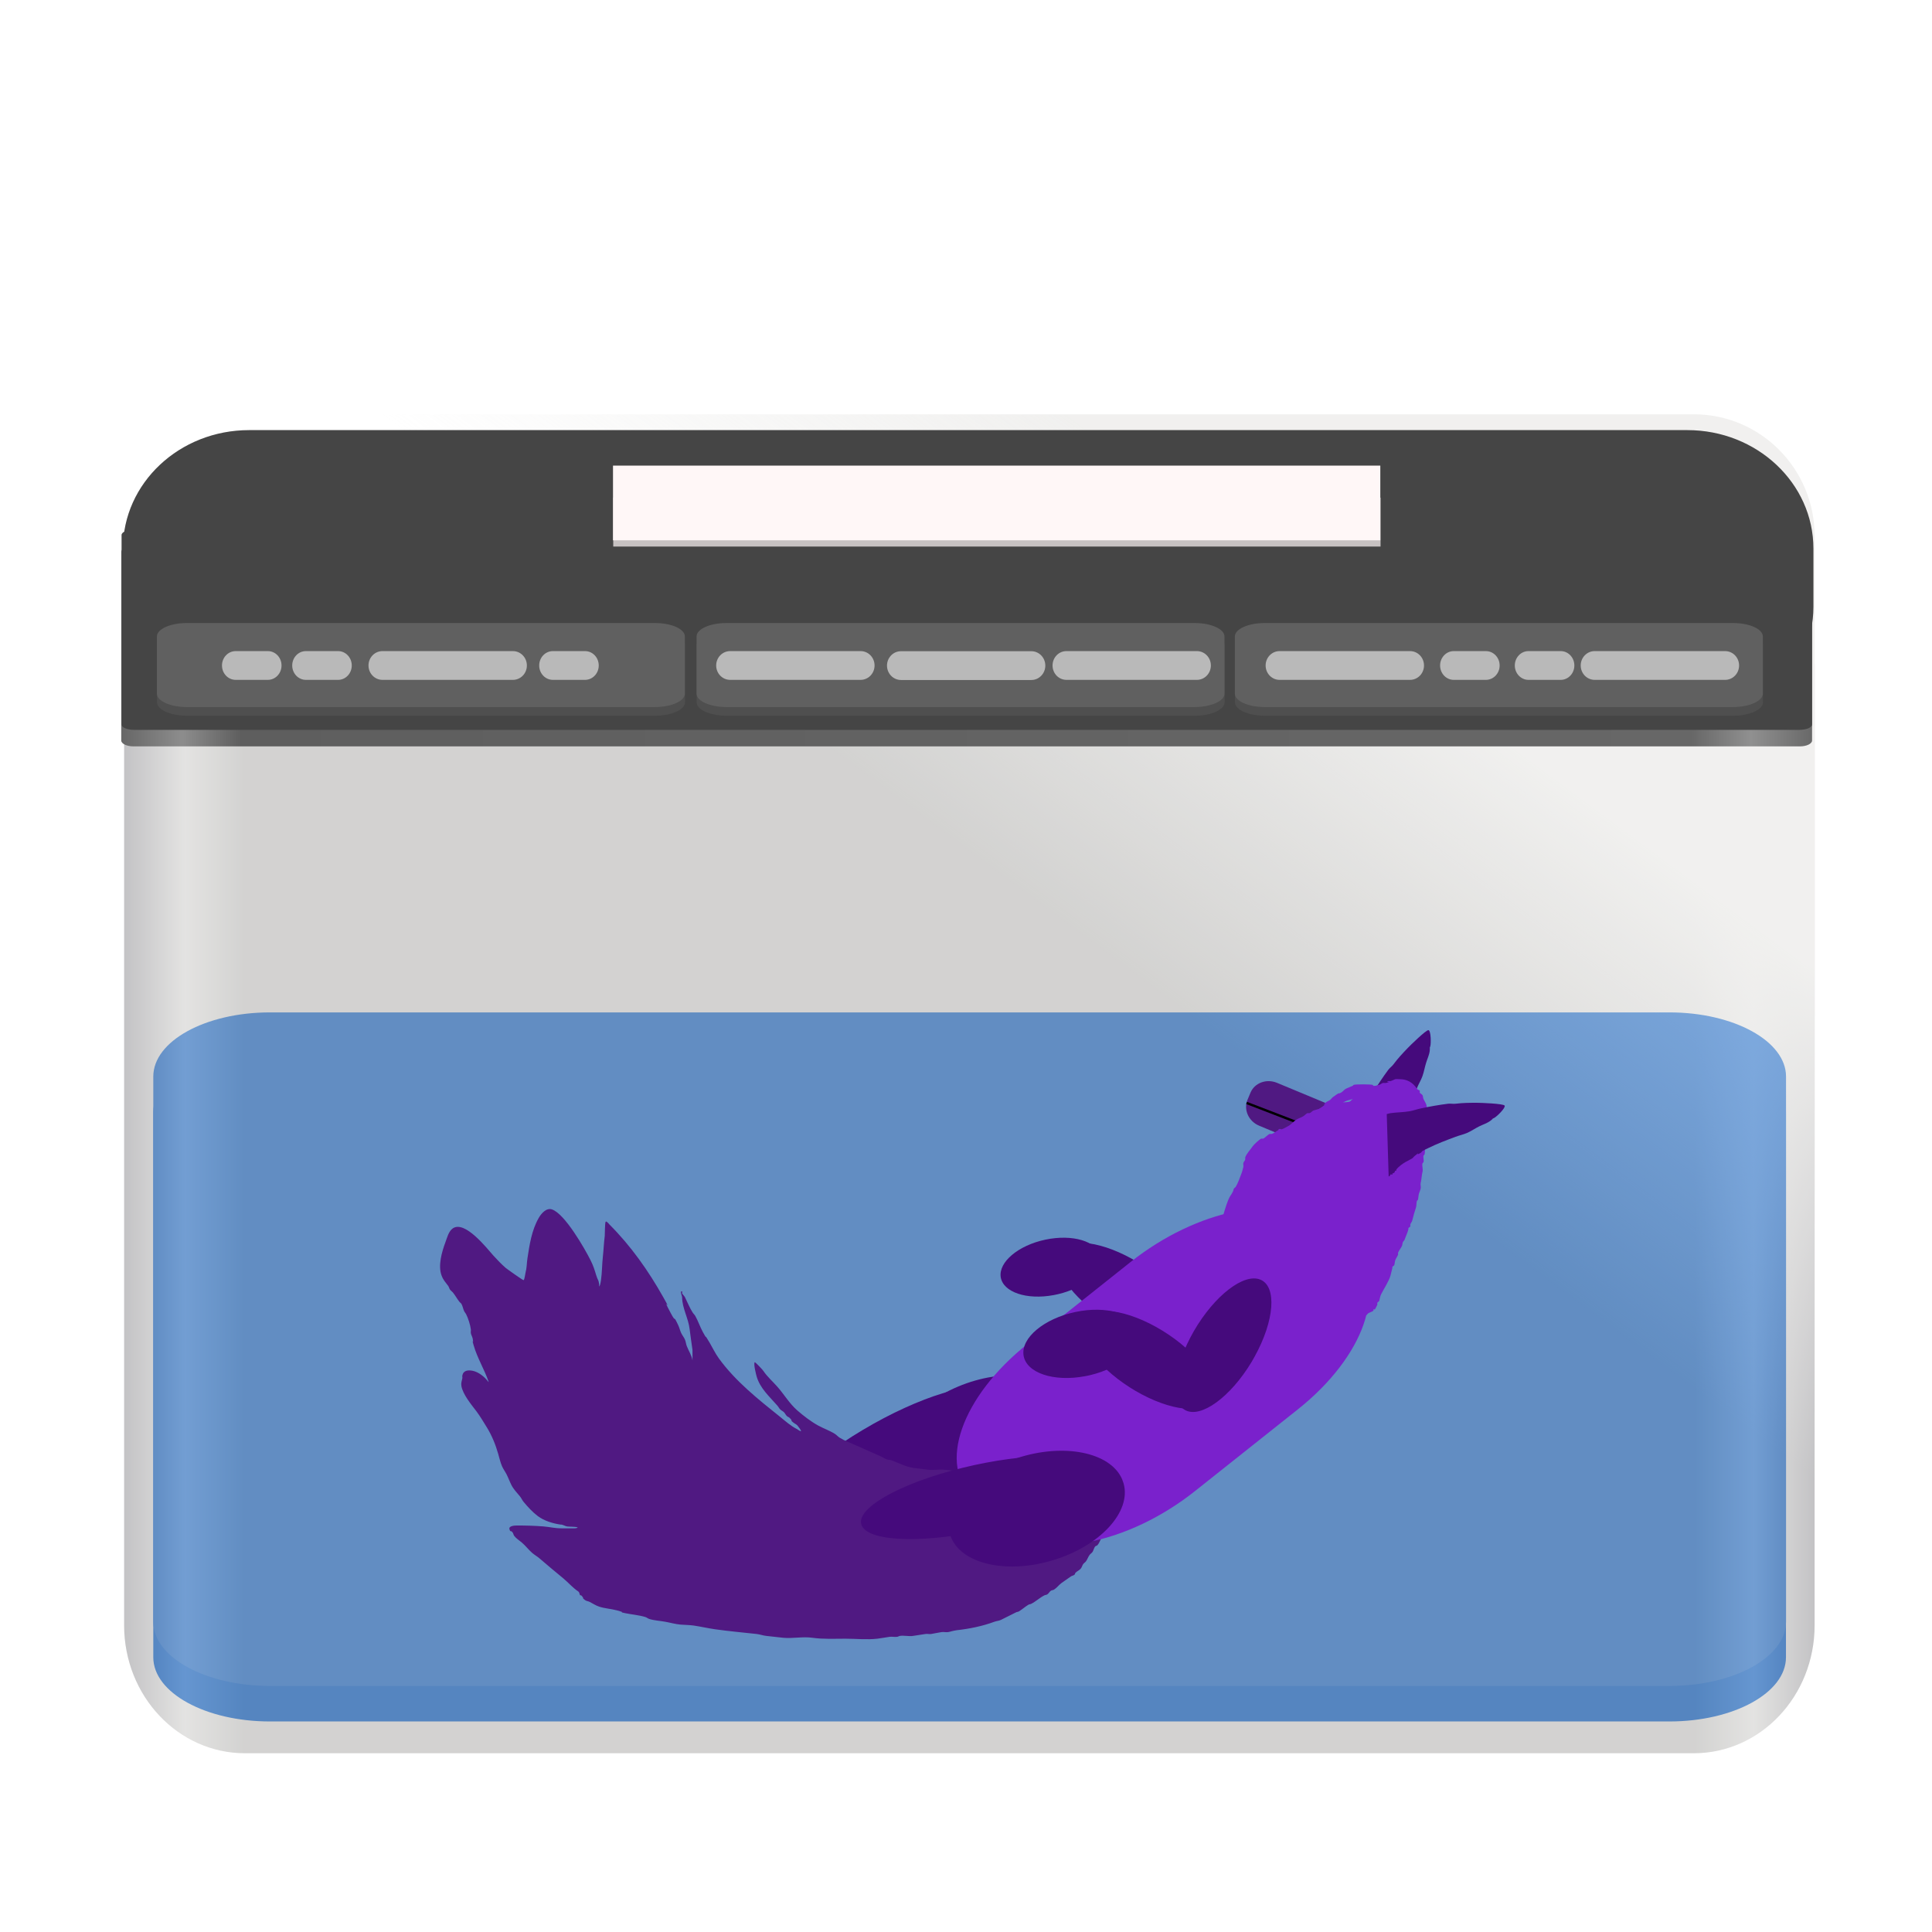 <?xml version="1.0" encoding="UTF-8"?>
<svg height="128px" viewBox="0 0 128 128" width="128px" xmlns="http://www.w3.org/2000/svg" xmlns:xlink="http://www.w3.org/1999/xlink">
    <filter id="a" height="100%" width="100%" x="0%" y="0%">
        <feColorMatrix color-interpolation-filters="sRGB" values="0 0 0 0 1 0 0 0 0 1 0 0 0 0 1 0 0 0 1 0"/>
    </filter>
    <mask id="b">
        <g filter="url(#a)">
            <rect fill-opacity="0.439" height="153.6" width="153.6" x="-12.8" y="-12.8"/>
        </g>
    </mask>
    <linearGradient id="c" gradientTransform="matrix(0.25 0 0 0.265 -5.927 251.168)" gradientUnits="userSpaceOnUse" x1="88.596" x2="536.596" y1="-449.394" y2="-449.394">
        <stop offset="0" stop-color="#77767b"/>
        <stop offset="0.036" stop-color="#c0bfbc"/>
        <stop offset="0.071" stop-color="#9a9996"/>
        <stop offset="0.929" stop-color="#9a9996"/>
        <stop offset="0.964" stop-color="#c0bfbc"/>
        <stop offset="1" stop-color="#77767b"/>
    </linearGradient>
    <linearGradient id="d" gradientTransform="matrix(1 0 0 1.008 454.68 -153.271)" gradientUnits="userSpaceOnUse" x1="-345.055" x2="-361.055" y1="217.922" y2="239.672">
        <stop offset="0" stop-color="#deddda"/>
        <stop offset="1" stop-color="#deddda" stop-opacity="0"/>
    </linearGradient>
    <clipPath id="e">
        <rect height="152" width="192"/>
    </clipPath>
    <linearGradient id="f" gradientTransform="matrix(0.25 0 0 0.044 -14.12 69.072)" gradientUnits="userSpaceOnUse" x1="88.596" x2="536.596" y1="-449.394" y2="-449.394">
        <stop offset="0.002" stop-color="#686868"/>
        <stop offset="0.036" stop-color="#8d8d8d"/>
        <stop offset="0.071" stop-color="#5e5e5e"/>
        <stop offset="0.929" stop-color="#676767"/>
        <stop offset="0.964" stop-color="#909090"/>
        <stop offset="1" stop-color="#696969"/>
    </linearGradient>
    <path d="m 17.883 69.426 h 92.715 c 4.27 0 7.727 1.902 7.727 4.25 v 36.125 c 0 2.348 -3.457 4.25 -7.727 4.25 h -92.715 c -4.266 0 -7.727 -1.902 -7.727 -4.25 v -36.125 c 0 -2.348 3.461 -4.25 7.727 -4.25 z m 0 0" fill="#1e75e0"/>
    <path d="m 17.883 67.074 h 92.719 c 4.266 0 7.727 1.902 7.727 4.25 v 36.125 c 0 2.348 -3.461 4.25 -7.727 4.25 h -92.719 c -4.27 0 -7.727 -1.902 -7.727 -4.25 v -36.125 c 0 -2.348 3.457 -4.25 7.727 -4.25 z m 0 0" fill="#3584e4"/>
    <g mask="url(#b)">
        <g clip-path="url(#e)" transform="matrix(1 0 0 1 -8 -16)">
            <path d="m 24.223 51.648 h 96 c 4.418 0 8 3.793 8 8.473 v 63.559 c 0 4.684 -3.582 8.477 -8 8.477 h -96 c -4.418 0 -8 -3.793 -8 -8.477 v -63.559 c 0 -4.68 3.582 -8.473 8 -8.473 z m 0 0" fill="url(#c)"/>
            <path d="m 24.223 43.449 h 96 c 4.418 0 8 3.613 8 8.066 v 68.574 c 0 4.453 -3.582 8.066 -8 8.066 h -96 c -4.418 0 -8 -3.613 -8 -8.066 v -68.574 c 0 -4.453 3.582 -8.066 8 -8.066 z m 0 0" fill="url(#d)"/>
        </g>
    </g>
    <path d="m 8.848 36.172 h 110.395 c 0.449 0 0.812 0.176 0.812 0.391 v 12.496 c 0 0.215 -0.363 0.391 -0.812 0.391 h -110.395 c -0.449 0 -0.816 -0.176 -0.816 -0.391 v -12.496 c 0 -0.215 0.367 -0.391 0.816 -0.391 z m 0 0" fill="url(#f)"/>
    <path d="m 8.898 35.09 h 110.312 c 0.465 0 0.844 0.16 0.844 0.355 v 12.559 c 0 0.195 -0.379 0.352 -0.844 0.352 h -110.312 c -0.469 0 -0.844 -0.156 -0.844 -0.352 v -12.559 c 0 -0.195 0.375 -0.355 0.844 -0.355 z m 0 0" fill="#454545"/>
    <path d="m 16.504 28.496 h 95.285 c 4.613 0 8.355 3.516 8.355 7.855 v 3.848 c 0 4.336 -3.742 7.852 -8.355 7.852 h -95.285 c -4.617 0 -8.359 -3.516 -8.359 -7.852 v -3.848 c 0 -4.34 3.742 -7.855 8.359 -7.855 z m 0 0" fill="#454545"/>
    <path d="m 83.805 41.852 h 31.012 c 1.094 0 1.984 0.398 1.984 0.891 v 3.785 c 0 0.492 -0.891 0.891 -1.984 0.891 h -31.012 c -1.098 0 -1.984 -0.398 -1.984 -0.891 v -3.785 c 0 -0.492 0.887 -0.891 1.984 -0.891 z m 0 0" fill="#4f4f4f"/>
    <path d="m 83.797 41.277 h 31.012 c 1.094 0 1.984 0.398 1.984 0.891 v 3.785 c 0 0.492 -0.891 0.891 -1.984 0.891 h -31.012 c -1.098 0 -1.984 -0.398 -1.984 -0.891 v -3.785 c 0 -0.492 0.887 -0.891 1.984 -0.891 z m 0 0" fill="#606060"/>
    <path d="m 96.316 43.137 h 2.129 c 0.5 0 0.91 0.426 0.91 0.953 s -0.41 0.953 -0.91 0.953 h -2.129 c -0.5 0 -0.906 -0.426 -0.906 -0.953 s 0.406 -0.953 0.906 -0.953 z m 0 0" fill="#b9b9b9"/>
    <path d="m 84.777 43.137 h 8.641 c 0.512 0 0.926 0.426 0.926 0.953 s -0.414 0.953 -0.926 0.953 h -8.641 c -0.512 0 -0.926 -0.426 -0.926 -0.953 s 0.414 -0.953 0.926 -0.953 z m 0 0" fill="#b9b9b9"/>
    <path d="m 101.266 43.137 h 2.133 c 0.5 0 0.906 0.426 0.906 0.953 s -0.406 0.953 -0.906 0.953 h -2.133 c -0.5 0 -0.906 -0.426 -0.906 -0.953 s 0.406 -0.953 0.906 -0.953 z m 0 0" fill="#b9b9b9"/>
    <path d="m 105.652 43.137 h 8.641 c 0.512 0 0.926 0.426 0.926 0.953 s -0.414 0.953 -0.926 0.953 h -8.641 c -0.512 0 -0.926 -0.426 -0.926 -0.953 s 0.414 -0.953 0.926 -0.953 z m 0 0" fill="#b9b9b9"/>
    <path d="m 48.137 41.852 h 31.012 c 1.098 0 1.984 0.398 1.984 0.891 v 3.785 c 0 0.492 -0.887 0.891 -1.984 0.891 h -31.012 c -1.094 0 -1.984 -0.398 -1.984 -0.891 v -3.785 c 0 -0.492 0.891 -0.891 1.984 -0.891 z m 0 0" fill="#4f4f4f"/>
    <path d="m 48.129 41.277 h 31.012 c 1.098 0 1.984 0.398 1.984 0.891 v 3.785 c 0 0.492 -0.887 0.891 -1.984 0.891 h -31.012 c -1.094 0 -1.98 -0.398 -1.98 -0.891 v -3.785 c 0 -0.492 0.887 -0.891 1.98 -0.891 z m 0 0" fill="#606060"/>
    <path d="m 70.656 43.137 h 8.641 c 0.512 0 0.926 0.426 0.926 0.953 s -0.414 0.953 -0.926 0.953 h -8.641 c -0.512 0 -0.922 -0.426 -0.922 -0.953 s 0.41 -0.953 0.922 -0.953 z m 0 0" fill="#b9b9b9"/>
    <path d="m 59.688 43.145 h 8.645 c 0.508 0 0.922 0.426 0.922 0.953 c 0 0.523 -0.414 0.953 -0.922 0.953 h -8.645 c -0.508 0 -0.922 -0.43 -0.922 -0.953 c 0 -0.527 0.414 -0.953 0.922 -0.953 z m 0 0" fill="#b9b9b9"/>
    <path d="m 48.375 43.137 h 8.641 c 0.512 0 0.926 0.426 0.926 0.953 s -0.414 0.953 -0.926 0.953 h -8.641 c -0.512 0 -0.926 -0.426 -0.926 -0.953 s 0.414 -0.953 0.926 -0.953 z m 0 0" fill="#b9b9b9"/>
    <path d="m 12.387 41.852 h 31.012 c 1.098 0 1.984 0.398 1.984 0.891 v 3.785 c 0 0.492 -0.887 0.891 -1.984 0.891 h -31.012 c -1.094 0 -1.984 -0.398 -1.984 -0.891 v -3.785 c 0 -0.492 0.891 -0.891 1.984 -0.891 z m 0 0" fill="#4f4f4f"/>
    <path d="m 12.379 41.277 h 31.012 c 1.098 0 1.984 0.398 1.984 0.891 v 3.785 c 0 0.492 -0.887 0.891 -1.984 0.891 h -31.012 c -1.094 0 -1.984 -0.398 -1.984 -0.891 v -3.785 c 0 -0.492 0.891 -0.891 1.984 -0.891 z m 0 0" fill="#606060"/>
    <path d="m 36.629 43.137 h 2.129 c 0.504 0 0.91 0.426 0.91 0.953 s -0.406 0.953 -0.91 0.953 h -2.129 c -0.5 0 -0.906 -0.426 -0.906 -0.953 s 0.406 -0.953 0.906 -0.953 z m 0 0" fill="#b9b9b9"/>
    <path d="m 15.617 43.137 h 2.129 c 0.5 0 0.906 0.426 0.906 0.953 s -0.406 0.953 -0.906 0.953 h -2.129 c -0.504 0 -0.91 -0.426 -0.91 -0.953 s 0.406 -0.953 0.91 -0.953 z m 0 0" fill="#b9b9b9"/>
    <path d="m 20.266 43.137 h 2.133 c 0.5 0 0.906 0.426 0.906 0.953 s -0.406 0.953 -0.906 0.953 h -2.133 c -0.5 0 -0.906 -0.426 -0.906 -0.953 s 0.406 -0.953 0.906 -0.953 z m 0 0" fill="#b9b9b9"/>
    <path d="m 25.34 43.137 h 8.641 c 0.512 0 0.926 0.426 0.926 0.953 s -0.414 0.953 -0.926 0.953 h -8.641 c -0.512 0 -0.926 -0.426 -0.926 -0.953 s 0.414 -0.953 0.926 -0.953 z m 0 0" fill="#b9b9b9"/>
    <path d="m 40.629 32.973 h 50.836 v 3.238 h -50.836 z m 0 0" fill="#c7c2c2"/>
    <path d="m 40.613 30.848 h 50.836 v 4.949 h -50.836 z m 0 0" fill="#fff7f7"/>
    <path d="m 69.82 85.801 c -1.805 0.34 -3.367 -0.191 -3.52 -1.191 c -0.148 -0.996 1.164 -2.102 2.961 -2.48 s 3.414 0.105 3.645 1.086 c 0.227 0.984 -1.023 2.109 -2.809 2.527" fill="#450a7c"/>
    <path d="m 73.266 87.414 c -2.289 -1.461 -3.652 -3.449 -3.066 -4.473 c 0.582 -1.023 2.902 -0.711 5.219 0.707 c 2.316 1.418 3.777 3.422 3.289 4.504 c -0.488 1.082 -2.746 0.852 -5.082 -0.52" fill="#450a7c"/>
    <path d="m 70.676 92.98 c 0.668 1.832 -1.223 4.246 -4.262 5.43 c -3.039 1.184 -6.105 0.707 -6.906 -1.074 c -0.801 -1.781 0.965 -4.215 3.969 -5.473 c 3.008 -1.262 6.148 -0.887 7.074 0.844" fill="#450a7c"/>
    <path d="m 60.211 98.008 c -3.781 2.191 -7.465 3.23 -8.289 2.336 c -0.828 -0.891 1.504 -3.387 5.25 -5.613 c 3.742 -2.23 7.523 -3.375 8.508 -2.574 c 0.984 0.797 -1.191 3.246 -4.895 5.508" fill="#450a7c"/>
    <path d="m 66 97.062 c -0.277 0.137 -0.527 0.219 -0.812 0.312 c -0.094 0.031 -0.215 -0.02 -0.312 0 c -0.734 0.148 -1.566 0.082 -2.312 0 c -0.348 -0.039 -0.715 0.043 -1.062 0 c -0.332 -0.043 -0.668 -0.078 -1 -0.125 c -0.508 -0.074 -0.965 -0.328 -1.438 -0.5 c -0.102 -0.035 -0.211 -0.027 -0.312 -0.062 c -0.133 -0.047 -0.246 -0.129 -0.375 -0.188 c -0.559 -0.254 -1.129 -0.496 -1.688 -0.75 c -0.352 -0.16 -0.734 -0.293 -1.062 -0.5 c -0.113 -0.07 -0.199 -0.18 -0.312 -0.25 c -0.352 -0.223 -0.766 -0.363 -1.125 -0.562 c -0.477 -0.266 -0.965 -0.641 -1.375 -1 c -0.512 -0.449 -0.867 -1.055 -1.312 -1.562 c -0.309 -0.352 -0.68 -0.672 -0.938 -1.062 c -0.055 -0.082 -0.535 -0.59 -0.562 -0.562 c -0.098 0.098 0.098 0.84 0.125 0.938 c 0.227 0.793 0.848 1.332 1.375 1.938 c 0.07 0.078 0.113 0.176 0.188 0.25 s 0.176 0.113 0.25 0.188 s 0.113 0.176 0.188 0.25 c 0.055 0.055 0.133 0.07 0.188 0.125 c 0.246 0.246 0.004 0.129 0.25 0.312 c 0.105 0.082 0.234 0.129 0.312 0.25 c 0.02 0.027 0.219 0.281 0.188 0.312 c -0.035 0.035 -0.23 -0.117 -0.25 -0.125 c -0.418 -0.207 -0.762 -0.52 -1.125 -0.812 c -1.453 -1.164 -2.957 -2.355 -4.062 -3.875 c -0.242 -0.332 -0.418 -0.711 -0.625 -1.062 c -0.43 -0.738 -0.082 -0.035 -0.438 -0.688 c -0.188 -0.344 -0.312 -0.727 -0.5 -1.062 c -0.051 -0.09 -0.133 -0.16 -0.188 -0.25 c -0.199 -0.316 -0.336 -0.672 -0.5 -1 c -0.043 -0.086 -0.145 -0.164 -0.188 -0.25 c -0.02 -0.039 0.031 -0.094 0 -0.125 c -0.016 -0.016 -0.047 -0.016 -0.062 0 c -0.055 0.055 0.062 0.305 0.062 0.375 c 0 0.719 0.422 1.41 0.5 2.125 c 0.051 0.457 0.129 0.918 0.188 1.375 c 0.008 0.047 -0.004 0.875 0 0.875 c 0.062 0 0.012 -0.125 0 -0.188 c -0.059 -0.348 -0.25 -0.617 -0.375 -0.938 c -0.055 -0.141 -0.066 -0.297 -0.125 -0.438 c -0.066 -0.156 -0.18 -0.285 -0.25 -0.438 c -0.074 -0.16 -0.113 -0.34 -0.188 -0.5 c -0.387 -0.828 -0.102 -0.066 -0.5 -0.812 c -0.723 -1.352 0.203 0.184 -0.5 -1.062 c -0.984 -1.75 -2.141 -3.391 -3.562 -4.812 c 0 0 -0.191 -0.246 -0.25 -0.188 s -0.051 0.828 -0.062 0.938 c -0.059 0.453 -0.074 0.918 -0.125 1.375 c -0.059 0.52 -0.051 1.047 -0.125 1.562 c -0.016 0.105 -0.035 0.211 -0.062 0.312 c -0.016 0.062 -0.129 0.188 -0.062 0.188 c 0.02 0 0 -0.043 0 -0.062 c 0 -0.062 0.008 -0.125 0 -0.188 c -0.043 -0.305 -0.09 -0.238 -0.188 -0.562 c -0.109 -0.363 -0.199 -0.652 -0.375 -1 c -0.383 -0.766 -1.707 -3.09 -2.562 -3.375 c -0.375 -0.125 -0.715 0.281 -0.875 0.562 c -0.469 0.82 -0.609 1.766 -0.75 2.688 c -0.047 0.316 -0.039 0.633 -0.125 0.938 c -0.027 0.094 -0.059 0.434 -0.125 0.5 c -0.027 0.027 -1.117 -0.75 -1.188 -0.812 c -0.277 -0.242 -0.566 -0.539 -0.812 -0.812 c -0.414 -0.461 -1.879 -2.352 -2.688 -1.812 c -0.289 0.195 -0.387 0.641 -0.5 0.938 c -0.23 0.617 -0.496 1.535 -0.25 2.188 c 0.125 0.332 0.254 0.43 0.438 0.688 c 0.055 0.074 0.07 0.176 0.125 0.25 c 0.051 0.07 0.133 0.121 0.188 0.188 c 0.16 0.195 0.281 0.43 0.438 0.625 c 0.035 0.047 0.094 0.074 0.125 0.125 c 0.086 0.145 0.113 0.348 0.188 0.5 c 0.035 0.066 0.09 0.121 0.125 0.188 c 0.137 0.273 0.273 0.699 0.312 1 c 0.012 0.082 -0.012 0.168 0 0.25 c 0.02 0.129 0.102 0.246 0.125 0.375 c 0.098 0.59 -0.148 -0.305 0.062 0.438 c 0.242 0.852 0.723 1.609 1 2.438 c 0.004 0.012 -0.027 0.215 0.062 0.125 c 0.055 -0.055 -0.078 -0.129 -0.125 -0.188 c -0.223 -0.297 -0.613 -0.609 -1 -0.688 c -0.301 -0.059 -0.617 -0.035 -0.688 0.312 c -0.012 0.062 0.012 0.125 0 0.188 c -0.035 0.172 -0.094 0.309 -0.062 0.5 c 0.094 0.57 0.664 1.242 1 1.688 c 0.25 0.332 0.469 0.711 0.688 1.062 c 0.328 0.527 0.582 1.156 0.75 1.75 c 0.078 0.27 0.141 0.555 0.25 0.812 c 0.09 0.207 0.215 0.367 0.312 0.562 c 0.113 0.223 0.199 0.465 0.312 0.688 c 0.141 0.281 0.363 0.512 0.562 0.75 c 0.098 0.117 0.152 0.258 0.25 0.375 c 0.273 0.328 0.594 0.68 0.938 0.938 c 0.422 0.316 0.992 0.488 1.5 0.562 c 0.16 -0.008 0.289 0.102 0.438 0.125 c 0.129 0.023 0.582 0.008 0.688 0.062 c 0.059 0.031 -0.121 0.062 -0.188 0.062 c -0.293 0 -0.582 0 -0.875 0 c -0.441 0 -0.766 -0.09 -1.188 -0.125 c -0.582 -0.047 -1.16 -0.062 -1.75 -0.062 c -0.172 0 -0.574 0.027 -0.5 0.25 c 0.082 0.25 0.02 0.02 0.188 0.188 c 0.066 0.066 0.07 0.176 0.125 0.25 c 0.137 0.18 0.332 0.297 0.5 0.438 c 0.246 0.207 0.445 0.477 0.688 0.688 c 0.156 0.137 0.344 0.238 0.5 0.375 c 0.512 0.449 1.043 0.879 1.562 1.312 c 0.34 0.285 0.633 0.629 1 0.875 c 0.086 0.059 0.066 0.191 0.125 0.25 c 0.016 0.016 0.047 -0.016 0.062 0 c 0.246 0.246 0.004 0.129 0.25 0.312 c 0.109 0.082 0.188 0.062 0.312 0.125 c 0.207 0.102 0.402 0.238 0.625 0.312 c 0.379 0.125 0.805 0.145 1.188 0.25 c 0.758 0.207 -0.074 0.059 0.562 0.188 c 0.426 0.086 0.898 0.125 1.312 0.25 c 0.09 0.027 0.16 0.094 0.25 0.125 c 0.332 0.109 0.719 0.125 1.062 0.188 c 0.332 0.059 0.664 0.156 1 0.188 c 0.289 0.027 0.586 0.023 0.875 0.062 c 0.48 0.07 0.953 0.18 1.438 0.25 c 0.91 0.129 1.836 0.211 2.75 0.312 c 0.211 0.023 0.414 0.102 0.625 0.125 c 0.375 0.043 0.75 0.086 1.125 0.125 c 0.637 0.062 1.305 -0.09 1.938 0 c 0.719 0.102 1.457 0.062 2.188 0.062 c 0.695 0 1.438 0.078 2.125 0 c 0.273 -0.031 0.543 -0.09 0.812 -0.125 c 0.164 -0.02 0.336 0.023 0.5 0 c 0.066 -0.008 0.121 -0.055 0.188 -0.062 c 0.285 -0.039 0.59 0.047 0.875 0 c 0.27 -0.047 0.543 -0.078 0.812 -0.125 c 0.125 -0.02 0.25 0.02 0.375 0 c 0.23 -0.039 0.453 -0.09 0.688 -0.125 c 0.145 -0.02 0.293 0.02 0.438 0 c 0.086 -0.012 0.168 -0.043 0.25 -0.062 c 0.105 -0.02 0.207 -0.051 0.312 -0.062 c 0.844 -0.094 1.703 -0.266 2.5 -0.562 c 0.16 -0.059 0.285 -0.051 0.438 -0.125 c 0.332 -0.168 0.664 -0.332 1 -0.5 c 0.059 -0.031 0.133 -0.027 0.188 -0.062 c 0.203 -0.121 0.422 -0.316 0.625 -0.438 c 0.055 -0.035 0.129 -0.031 0.188 -0.062 c 0.309 -0.152 0.566 -0.41 0.875 -0.562 c 0.059 -0.031 0.133 -0.027 0.188 -0.062 c 0.102 -0.062 0.148 -0.188 0.25 -0.25 c 0.055 -0.035 0.133 -0.027 0.188 -0.062 c 0.188 -0.113 0.324 -0.305 0.5 -0.438 c 0.203 -0.152 0.422 -0.285 0.625 -0.438 c 0.074 -0.055 0.184 -0.059 0.25 -0.125 c 0.031 -0.031 0.031 -0.094 0.062 -0.125 c 0.113 -0.113 0.277 -0.164 0.375 -0.312 c 0.051 -0.078 0.074 -0.172 0.125 -0.25 c 0.051 -0.074 0.133 -0.117 0.188 -0.188 c 0.098 -0.133 0.148 -0.305 0.25 -0.438 c 0.055 -0.07 0.137 -0.113 0.188 -0.188 c 0.07 -0.105 0.098 -0.285 0.188 -0.375 c 0.031 -0.031 0.094 -0.031 0.125 -0.062 c 0.164 -0.164 0.246 -0.492 0.375 -0.688 c 0.18 -0.273 0.711 -0.938 1 -0.938" fill="#501982"/>
    <path d="m 87.273 81.148 l 2.289 2.016 c 2.426 2.141 0.824 6.715 -3.582 10.215 l -6.805 5.406 c -4.406 3.5 -9.945 4.605 -12.371 2.465 l -2.289 -2.016 c -2.426 -2.141 -0.824 -6.711 3.582 -10.211 l 6.805 -5.41 c 4.406 -3.5 9.945 -4.602 12.371 -2.465 z m 0 0" fill="#7a21cc"/>
    <g fill="#450a7c">
        <path d="m 82.918 90.238 c -1.402 2.328 -3.355 3.746 -4.391 3.188 c -1.039 -0.559 -0.785 -2.887 0.57 -5.238 c 1.359 -2.352 3.32 -3.867 4.414 -3.406 c 1.098 0.461 0.926 2.723 -0.387 5.094"/>
        <path d="m 74.859 91.922 c -2.293 -1.461 -3.656 -3.449 -3.07 -4.473 c 0.586 -1.023 2.906 -0.711 5.219 0.707 c 2.316 1.418 3.777 3.422 3.289 4.504 c -0.488 1.082 -2.746 0.852 -5.082 -0.52"/>
        <path d="m 71.891 91.176 c -2.09 0.395 -3.902 -0.219 -4.078 -1.379 c -0.176 -1.156 1.352 -2.434 3.434 -2.875 c 2.078 -0.438 3.953 0.121 4.219 1.262 c 0.262 1.137 -1.184 2.438 -3.254 2.926"/>
        <path d="m 65.711 101.27 c -4.254 0.996 -8.078 0.918 -8.609 -0.176 c -0.535 -1.094 2.426 -2.801 6.656 -3.844 c 4.23 -1.043 8.18 -1.039 8.891 0.012 c 0.707 1.051 -2.086 2.762 -6.285 3.848"/>
        <path d="m 74.441 98.277 c 0.531 1.879 -1.543 4.137 -4.66 5.086 c -3.121 0.953 -6.145 0.242 -6.805 -1.598 c -0.66 -1.836 1.285 -4.129 4.375 -5.152 c 3.094 -1.027 6.199 -0.414 6.988 1.379"/>
        <path d="m 89.668 74.301 c 0.043 -0.074 0.078 -0.156 0.129 -0.223 c 0.242 -0.344 0.535 -0.645 0.77 -0.992 c 0.145 -0.215 0.246 -0.453 0.383 -0.676 c 0.312 -0.512 0.668 -1.047 1.023 -1.527 c 0.098 -0.133 0.242 -0.227 0.344 -0.363 c 0.301 -0.406 0.594 -0.715 0.945 -1.082 c 0.125 -0.133 1.238 -1.23 1.383 -1.188 c 0.164 0.051 0.168 0.895 0.117 1.059 c -0.102 0.324 0.008 -0.082 -0.039 0.312 c -0.031 0.273 -0.164 0.539 -0.242 0.801 c -0.09 0.289 -0.141 0.609 -0.246 0.891 c -0.09 0.242 -0.23 0.477 -0.332 0.715 c -0.254 0.594 -0.52 1.219 -0.707 1.832 c -0.043 0.133 -0.094 0.262 -0.121 0.398 c -0.016 0.059 0.016 0.121 0.004 0.18 c -0.117 0.523 -0.07 -0.207 -0.125 0.398 c -0.02 0.25 0.051 0.125 -0.031 0.398 c -0.074 0.242 -0.129 0.461 -0.16 0.711 c -0.012 0.086 -0.02 0.355 0.012 0.445 c 0.008 0.02 0.043 0.02 0.043 0.043 c 0.004 0.02 -0.043 0.023 -0.043 0.043 c 0.004 0.043 0.047 0.09 0.051 0.133 c 0 0.043 -0.043 0.09 -0.043 0.133 c 0 0.02 0.047 0.023 0.047 0.043 c 0 0.043 -0.09 0.051 -0.086 0.09 c 0 0.066 0.07 0.105 0.004 0.176"/>
    </g>
    <path d="m 84.609 71.742 l 4.387 1.824 c 0.699 0.293 1.047 1.059 0.773 1.711 l -0.195 0.477 c -0.273 0.652 -1.062 0.945 -1.762 0.656 l -4.387 -1.828 c -0.699 -0.289 -1.047 -1.055 -0.777 -1.711 l 0.199 -0.477 c 0.273 -0.652 1.059 -0.945 1.762 -0.652 z m 0 0" fill="#501982"/>
    <path d="m 82.617 73 l 3.84 1.477 l -0.059 0.148 l -3.836 -1.48 z m 0 0"/>
    <path d="m 90.562 87.125 c 0.039 -0.18 0.375 -0.188 0.438 -0.312 c 0.008 -0.02 -0.016 -0.047 0 -0.062 c 0.129 -0.129 -0.004 0.199 0.125 -0.062 c 0.035 -0.066 0.102 -0.18 0.125 -0.25 c 0.012 -0.039 -0.012 -0.086 0 -0.125 c 0.02 -0.055 0.105 -0.07 0.125 -0.125 c 0.043 -0.133 0.059 -0.301 0.125 -0.438 c 0.164 -0.324 0.539 -0.902 0.625 -1.25 c 0.043 -0.164 0.082 -0.336 0.125 -0.5 c -0.039 -0.113 0.102 -0.117 0.125 -0.188 c 0.035 -0.109 0.027 -0.203 0.062 -0.312 c 0.039 -0.117 0.148 -0.258 0.188 -0.375 c 0.012 -0.039 -0.012 -0.086 0 -0.125 c 0.047 -0.141 0.184 -0.301 0.25 -0.438 c 0.043 -0.082 0.031 -0.16 0.062 -0.25 c 0.023 -0.07 0.102 -0.117 0.125 -0.188 c 0.078 -0.23 0.188 -0.441 0.25 -0.688 c -0.039 -0.113 0.102 -0.117 0.125 -0.188 c 0.012 -0.039 -0.012 -0.086 0 -0.125 c 0.023 -0.09 0.102 -0.16 0.125 -0.25 c 0.074 -0.301 0.152 -0.578 0.25 -0.875 c 0.043 -0.133 0.02 -0.305 0.062 -0.438 c 0.008 -0.027 0.055 -0.035 0.062 -0.062 c 0.039 -0.113 0.035 -0.258 0.062 -0.375 c 0.031 -0.129 0.094 -0.246 0.125 -0.375 c 0.031 -0.117 -0.031 -0.258 0 -0.375 c 0.062 -0.246 0.062 -0.504 0.125 -0.75 c 0.043 -0.176 -0.055 -0.395 0 -0.562 c 0.008 -0.027 0.055 -0.035 0.062 -0.062 c 0.043 -0.129 -0.031 -0.305 0 -0.438 c 0.008 -0.027 0.055 -0.035 0.062 -0.062 c 0.062 -0.191 0.016 -0.43 0.062 -0.625 c 0.066 -0.27 0.121 -0.543 0.188 -0.812 c 0.074 -0.293 0 -0.695 0 -1 c 0 -0.121 0.039 -0.324 0 -0.438 c -0.008 -0.027 -0.055 -0.035 -0.062 -0.062 c -0.039 -0.109 -0.027 -0.266 -0.062 -0.375 c -0.043 -0.125 -0.125 -0.246 -0.188 -0.375 c -0.031 -0.062 -0.031 -0.188 -0.062 -0.25 c -0.035 -0.07 -0.164 -0.113 -0.188 -0.188 c -0.012 -0.039 0.023 -0.09 0 -0.125 c -0.074 -0.039 -0.141 -0.055 -0.188 -0.125 c -0.273 -0.41 -0.648 -0.625 -1.125 -0.625 c -0.062 0 -0.254 -0.02 -0.312 0 c -0.094 0.031 -0.199 0.098 -0.312 0.125 c -0.039 0.012 -0.086 -0.012 -0.125 0 c -0.355 0.117 0.379 0.012 -0.188 0.125 c -0.062 0.012 -0.125 -0.012 -0.188 0 c -0.09 0.02 -0.16 0.102 -0.25 0.125 c -1.082 0.27 -2.059 1.059 -2.688 2 c -0.082 0.121 -0.23 0.191 -0.312 0.312 c -0.168 0.25 -0.336 0.504 -0.5 0.75 c -0.078 0.117 -0.109 0.258 -0.188 0.375 c -0.062 0.098 -0.188 0.152 -0.25 0.25 c -0.078 0.113 -0.152 0.277 -0.25 0.375 c -0.031 0.031 -0.094 0.031 -0.125 0.062 c -0.066 0.066 -0.059 0.184 -0.125 0.25 c -0.031 0.031 -0.094 0.031 -0.125 0.062 s -0.031 0.094 -0.062 0.125 c -0.078 0.078 -0.223 0.184 -0.312 0.25 c -0.449 0.336 0.133 -0.07 -0.188 0.25 c -0.066 0.066 -0.176 0.07 -0.25 0.125 c -0.23 0.172 -0.449 0.34 -0.688 0.5 c -0.098 0.062 -0.152 0.188 -0.25 0.25 c -0.023 0.152 -0.133 0.027 -0.188 0.062 c -0.137 0.09 -0.234 0.156 -0.375 0.25 c -0.094 0.062 -0.152 0.199 -0.25 0.25 c -0.207 0.105 -0.359 0.305 -0.562 0.438 c -0.102 0.07 -0.211 0.117 -0.312 0.188 c -0.207 0.137 -0.352 0.359 -0.562 0.5 c -0.098 0.062 -0.152 0.188 -0.25 0.25 c -0.102 0.066 -0.215 0.117 -0.312 0.188 c -0.215 0.16 -0.758 0.629 -1 0.688 c -0.039 0.012 -0.086 -0.012 -0.125 0 c -0.102 0.035 -0.211 0.199 -0.312 0.25 c -0.316 0.16 -0.637 0.348 -0.938 0.5 c -0.039 0.02 -0.086 -0.02 -0.125 0 c -0.109 0.055 -0.203 0.133 -0.312 0.188 c -0.039 0.02 -0.094 -0.031 -0.125 0 c -0.059 0.059 0.004 0.062 -0.125 0.062" fill="#7a21cc"/>
    <path d="m 80.188 81.75 c 0.25 -0.047 0.289 -0.352 0.438 -0.5 c 0.055 -0.055 0.133 -0.07 0.188 -0.125 s 0.07 -0.133 0.125 -0.188 c 0.074 -0.074 0.184 -0.109 0.25 -0.188 c 0.062 -0.07 0.07 -0.176 0.125 -0.25 c 0.051 -0.07 0.137 -0.117 0.188 -0.188 c 0.035 -0.047 0.348 -0.664 0.375 -0.75 c 0.012 -0.039 -0.012 -0.086 0 -0.125 c 0.055 -0.168 0.238 -0.289 0.312 -0.438 c 0.02 -0.039 0.039 -0.227 0.062 -0.25 c 0.016 -0.016 0.047 0.016 0.062 0 c 0.043 -0.043 -0.043 -0.082 0 -0.125 c 0.016 -0.016 0.047 0.016 0.062 0 s -0.016 -0.047 0 -0.062 s 0.047 0.016 0.062 0 s -0.016 -0.047 0 -0.062 s 0.047 0.016 0.062 0 s -0.016 -0.047 0 -0.062 s 0.043 0.008 0.062 0 c 0.07 -0.035 0.113 -0.164 0.188 -0.188 c 0.039 -0.012 0.086 0.012 0.125 0 c 0.195 -0.066 0.391 -0.27 0.562 -0.375 c 0.211 -0.125 0.145 0 0.312 -0.125 c 0.184 -0.137 0.371 -0.246 0.562 -0.375 c 0.113 -0.074 0.207 -0.27 0.312 -0.375 c 0.09 -0.09 0.25 -0.129 0.312 -0.25 c 0.008 -0.02 -0.016 -0.047 0 -0.062 c 0.102 -0.102 0.301 -0.16 0.375 -0.312 c 0.047 -0.094 0.133 -0.254 0.25 -0.312 c 0.086 -0.043 0.16 -0.141 0.25 -0.188 c 0.086 -0.043 0.223 -0.078 0.312 -0.125 c 0.285 -0.141 0.547 -0.387 0.812 -0.562 c 0.145 -0.098 0.23 -0.277 0.375 -0.375 c 0.234 -0.156 0.527 -0.383 0.688 -0.625 c 0.027 -0.039 0.031 -0.094 0.062 -0.125 c 0.074 -0.074 0.141 -0.027 0.188 -0.125 c 0.141 -0.281 0.523 -0.793 0.812 -0.938 c 0.566 -0.285 1.305 -0.215 1.938 -0.375 c 0.125 -0.031 1.078 0.047 1.125 0 c 0.078 -0.078 -0.055 -0.117 -0.062 -0.125 c -0.031 -0.031 0.031 -0.156 0 -0.188 s -0.094 0.031 -0.125 0 c -0.039 -0.039 -0.043 -0.145 -0.125 -0.188 c -0.141 -0.07 -0.293 -0.117 -0.438 -0.188 c -0.098 -0.051 -0.27 0.035 -0.375 0 c -0.027 -0.008 -0.035 -0.055 -0.062 -0.062 c -0.121 -0.039 -1.109 -0.047 -1.25 0 c -0.027 0.008 -0.035 0.051 -0.062 0.062 c -0.141 0.07 -0.297 0.117 -0.438 0.188 c -0.121 0.059 -0.199 0.176 -0.312 0.25 c -0.043 0.02 -0.082 0.043 -0.125 0.062 c -0.02 0 -0.043 -0.008 -0.062 0 c -0.121 0.059 -0.258 0.172 -0.375 0.25 c -0.074 0.051 -0.117 0.133 -0.188 0.188 c -0.086 0.062 -0.238 0.113 -0.312 0.188 c -0.32 0.32 0.262 -0.086 -0.188 0.25 c -0.137 0.102 -0.32 0.195 -0.438 0.312 c -0.031 0.031 -0.031 0.094 -0.062 0.125 c -0.066 0.066 -0.184 0.059 -0.25 0.125 c -0.031 0.031 -0.031 0.094 -0.062 0.125 c -0.07 0.07 -0.23 0.133 -0.312 0.188 c -0.172 0.113 -0.328 0.258 -0.5 0.375 c -0.074 0.051 -0.117 0.133 -0.188 0.188 c -0.402 0.301 -0.785 0.633 -1.188 0.938 c -0.188 0.141 -0.457 0.27 -0.625 0.438 c -0.137 0.137 -0.238 0.363 -0.375 0.5 c -0.094 0.094 -0.219 0.156 -0.312 0.25 c -0.066 0.066 -0.07 0.176 -0.125 0.25 c -0.117 0.156 -0.258 0.285 -0.375 0.438 c -0.129 0.172 -0.184 0.395 -0.312 0.562 c -0.148 0.195 -0.281 0.391 -0.375 0.625 c -0.035 0.09 -0.062 0.23 -0.125 0.312 c -0.469 0.625 -0.719 1.445 -1.125 2.125 c -0.051 0.086 -0.078 0.242 -0.125 0.312 c -0.031 0.051 -0.094 0.074 -0.125 0.125 c -0.125 0.211 0.004 0.145 -0.125 0.312 c -0.035 0.047 -0.094 0.074 -0.125 0.125 c -0.141 0.238 -0.219 0.516 -0.375 0.75 c -0.051 0.074 -0.227 0.438 -0.062 0.438" fill="#7a21cc"/>
    <path d="m 80.5 81.938 c 0.418 -0.773 0.551 -1.629 0.875 -2.438 c 0.121 -0.301 0.152 -0.246 0.312 -0.562 c 0.031 -0.059 0.027 -0.133 0.062 -0.188 c 0.031 -0.051 0.094 -0.074 0.125 -0.125 c 0.152 -0.254 0.266 -0.598 0.375 -0.875 c 0.055 -0.137 0.09 -0.301 0.125 -0.438 c 0.02 -0.082 -0.02 -0.168 0 -0.25 c 0.031 -0.133 0.094 -0.117 0.125 -0.25 c 0.012 -0.039 -0.012 -0.086 0 -0.125 c 0.055 -0.215 0.367 -0.551 0.5 -0.75 c 0.074 -0.109 0.457 -0.465 0.562 -0.5 c 0.039 -0.012 0.086 0.012 0.125 0 c 0.105 -0.035 0.312 -0.27 0.438 -0.312 c 0.039 -0.012 0.086 0.012 0.125 0 c 0.164 -0.039 0.297 -0.18 0.438 -0.25 c 0.031 -0.145 0.176 -0.039 0.25 -0.062 c 0.125 -0.043 0.254 -0.129 0.375 -0.188 c 0.219 -0.109 0.363 -0.305 0.562 -0.438 c 0.16 -0.105 0.34 -0.145 0.5 -0.25 c 0.074 -0.051 0.168 -0.16 0.25 -0.188 c 0.039 -0.012 0.086 0.012 0.125 0 c 0.137 -0.035 0.176 -0.152 0.312 -0.188 c 0.148 -0.039 0.281 -0.086 0.438 -0.125 c 0.129 -0.031 0.121 -0.094 0.25 -0.125 c 0.223 -0.055 0.457 -0.078 0.688 -0.125 c 0.09 -0.02 0.223 -0.105 0.312 -0.125 c 0.203 -0.039 0.422 -0.023 0.625 -0.062 c 0.156 -0.031 0.289 -0.09 0.438 -0.125 c 0.117 -0.031 0.258 0.031 0.375 0 c 0.047 -0.012 0.078 -0.051 0.125 -0.062 c 0.152 -0.039 0.352 0.051 0.5 0 c 0.027 -0.008 0.035 -0.051 0.062 -0.062 c 0.078 -0.039 0.285 0 0.375 0" fill="#7a21cc"/>
    <path d="m 91.875 73.812 c 0.082 -0.02 0.164 -0.051 0.25 -0.062 c 0.414 -0.059 0.836 -0.055 1.25 -0.125 c 0.254 -0.043 0.496 -0.133 0.75 -0.188 c 0.586 -0.125 1.219 -0.238 1.812 -0.312 c 0.164 -0.02 0.336 0.02 0.5 0 c 0.504 -0.062 0.926 -0.062 1.438 -0.062 c 0.18 0 1.746 0.051 1.812 0.188 c 0.074 0.152 -0.531 0.734 -0.688 0.812 c -0.301 0.152 0.066 -0.051 -0.25 0.188 c -0.223 0.168 -0.508 0.254 -0.75 0.375 c -0.27 0.133 -0.535 0.32 -0.812 0.438 c -0.238 0.102 -0.508 0.16 -0.75 0.25 c -0.605 0.227 -1.238 0.465 -1.812 0.75 c -0.125 0.062 -0.254 0.117 -0.375 0.188 c -0.051 0.031 -0.074 0.094 -0.125 0.125 c -0.461 0.277 0.098 -0.191 -0.375 0.188 c -0.195 0.156 -0.055 0.121 -0.312 0.25 c -0.227 0.113 -0.422 0.223 -0.625 0.375 c -0.066 0.051 -0.27 0.227 -0.312 0.312 c -0.008 0.02 0.016 0.047 0 0.062 s -0.047 -0.016 -0.062 0 c -0.031 0.031 -0.031 0.094 -0.062 0.125 s -0.094 0.031 -0.125 0.062 c -0.016 0.016 0.016 0.047 0 0.062 c -0.031 0.031 -0.094 -0.031 -0.125 0 c -0.047 0.047 -0.027 0.125 -0.125 0.125" fill="#450a7c"/>
</svg>
